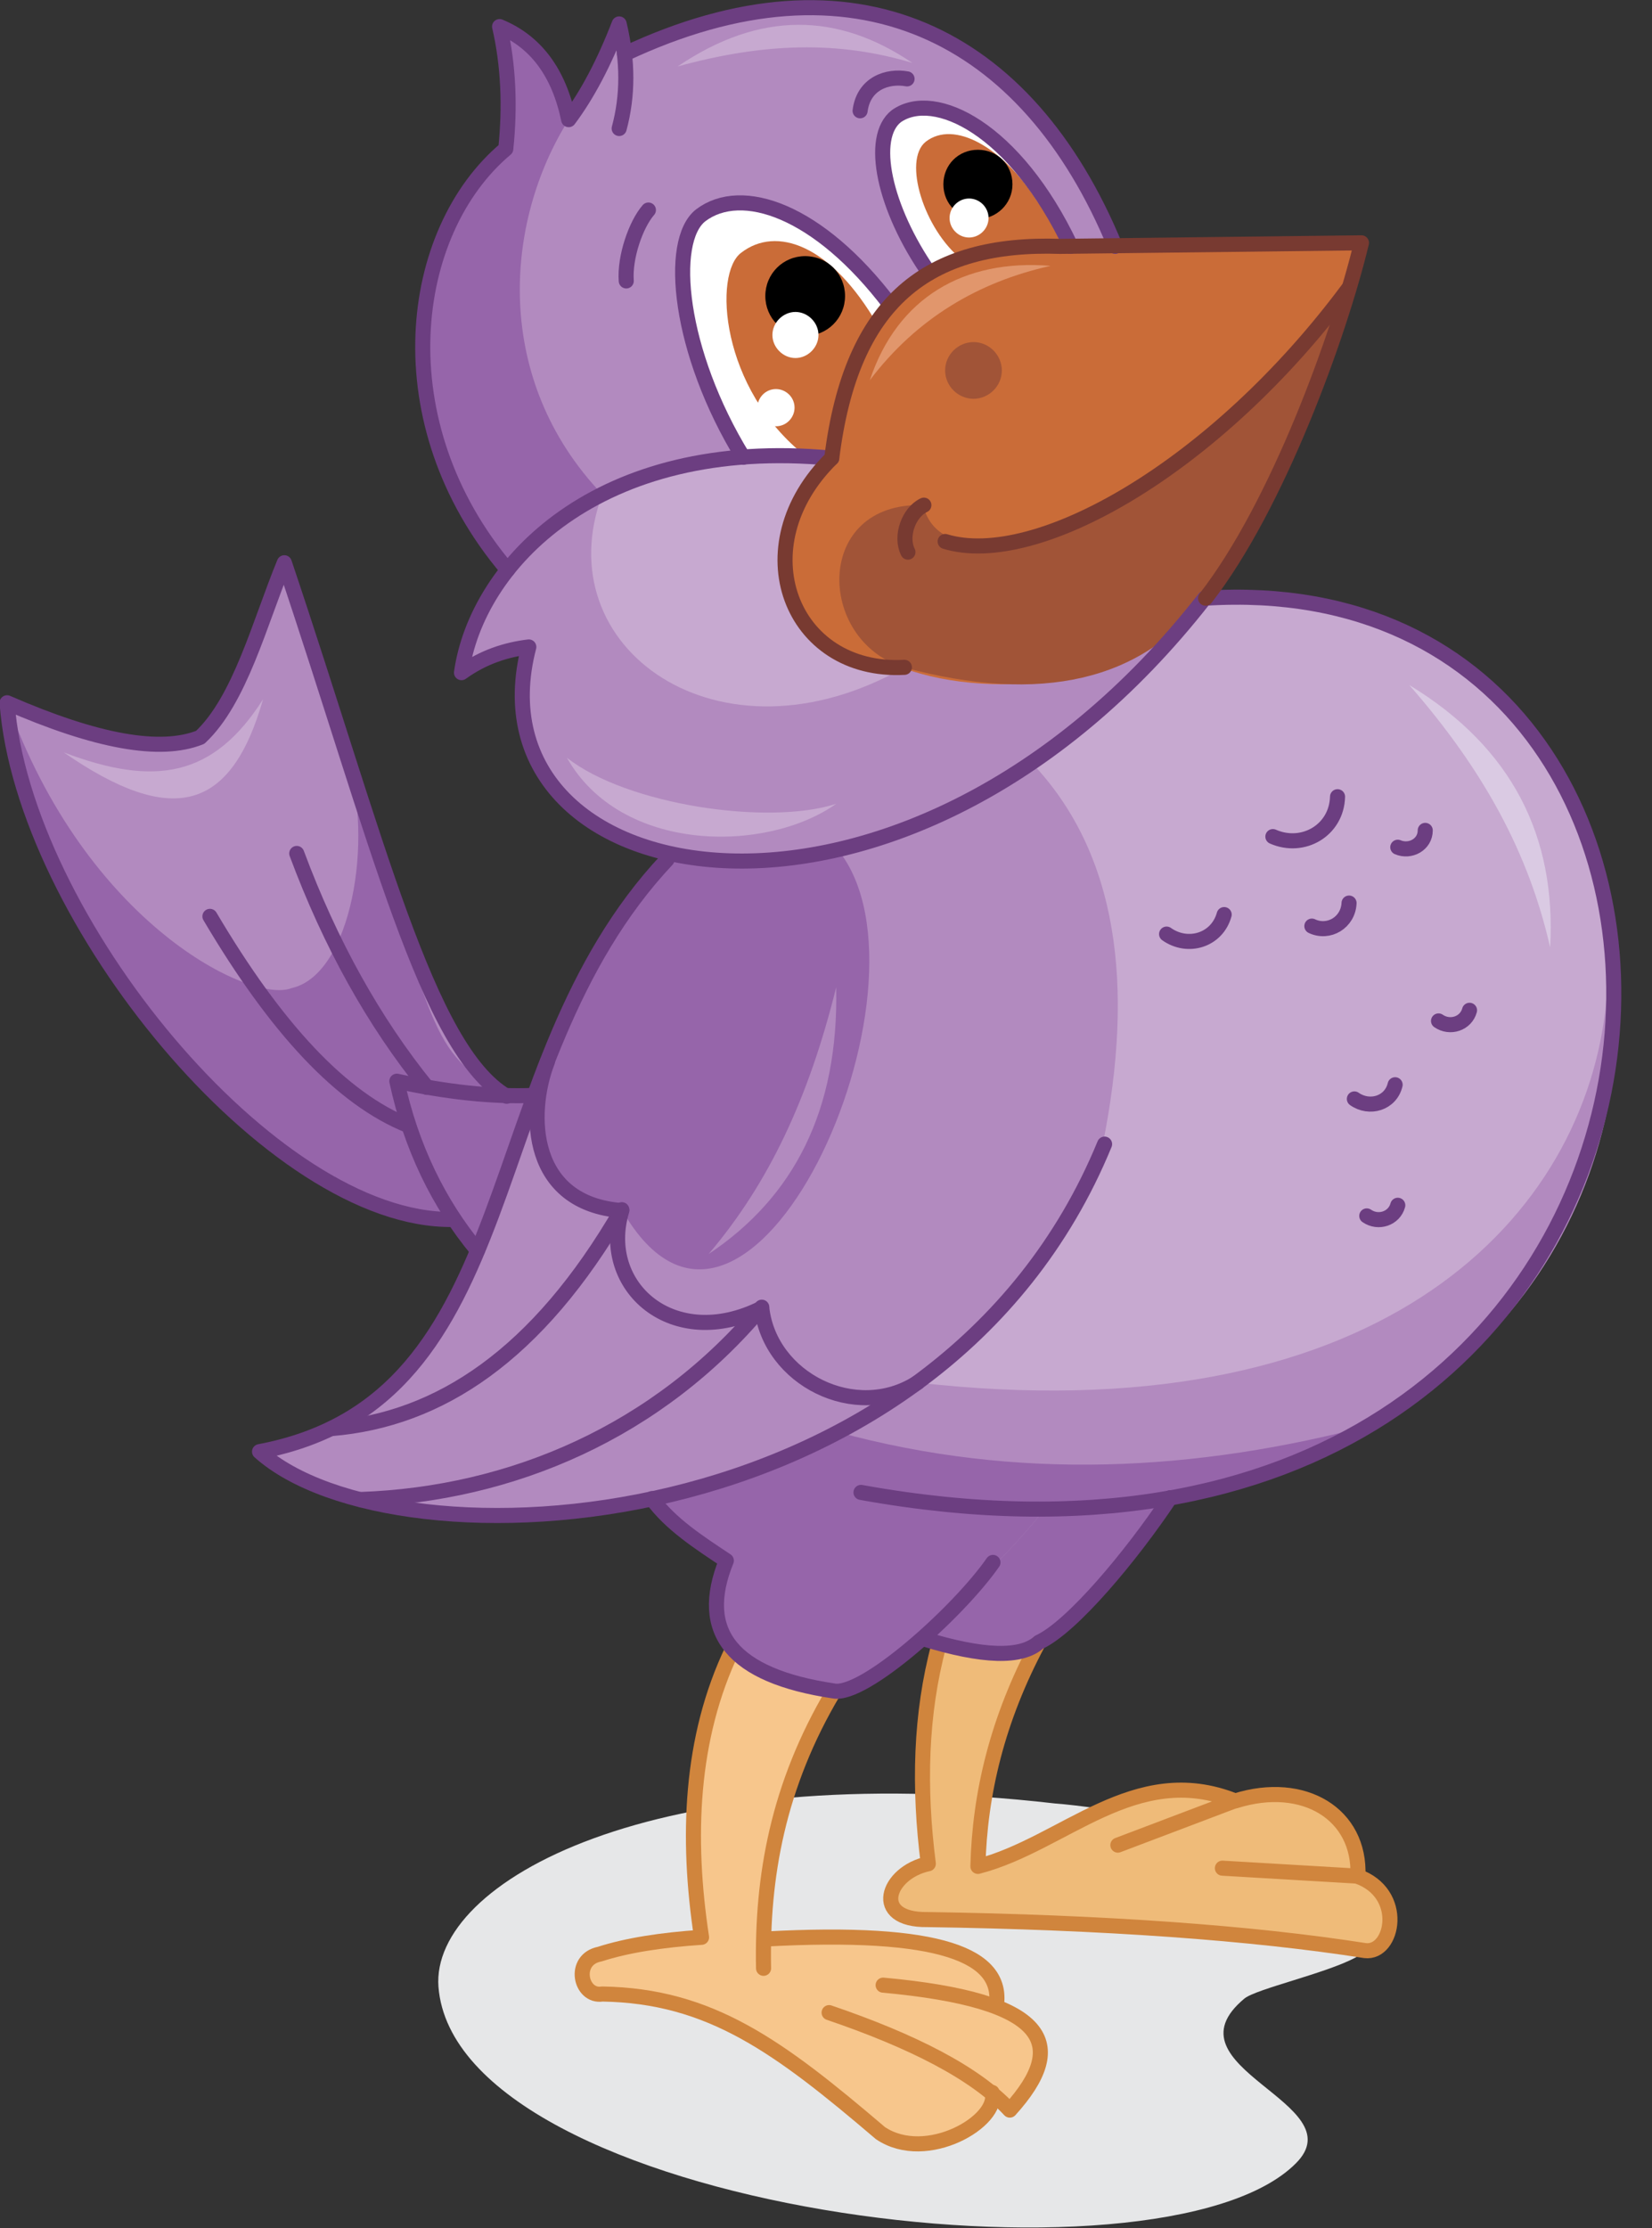<?xml version="1.0" encoding="utf-8"?>
<!-- Generator: Adobe Illustrator 21.1.0, SVG Export Plug-In . SVG Version: 6.00 Build 0)  -->
<svg version="1.1" id="Layer_1" xmlns="http://www.w3.org/2000/svg" xmlns:xlink="http://www.w3.org/1999/xlink" x="0px" y="0px"
	 viewBox="0 0 186.5 251.4" style="enable-background:new 0 0 186.5 251.4;" xml:space="preserve">
<rect x="0" y="0" width="186.5" height="251.4" fill="#333333" stroke="none"/>
<style type="text/css">
	.st0{fill:#9665AA;}
	.st1{fill:#E6E7E8;}
	.st2{fill:#EFBB79;}
	.st3{fill:#F7C68C;}
	.st4{fill:#B28ABF;}
	.st5{fill:#C7A9D0;}
	.st6{fill:#FFFFFF;}
	.st7{fill:#CA6C38;}
	.st8{fill:#A15437;}
	.st9{fill:none;stroke:#6C3E81;stroke-width:1.701;stroke-linecap:round;stroke-linejoin:round;stroke-miterlimit:22.926;}
	.st10{fill:none;stroke:#783A31;stroke-width:1.701;stroke-linecap:round;stroke-linejoin:round;stroke-miterlimit:22.926;}
	.st11{fill:none;stroke:#D0853D;stroke-width:1.701;stroke-linecap:round;stroke-linejoin:round;stroke-miterlimit:22.926;}
	.st12{fill:#DACAE3;}
	.st13{fill:#E1966C;}
</style>
<path class="st0" d="M104.1,185l11.5-14.7l16.5-1.2c-4.4,6.6-11.1,14.6-14.8,16.3C115.3,187.1,110.9,187,104.1,185z"/>
<path class="st0" d="M53.9,141.1l6.4-17.5c-4.8,0.2-10-0.4-15.5-1.6C46.4,129.4,49.4,135.8,53.9,141.1z"/>
<path class="st1" d="M119.1,203.5c10.7,0.8,50.7,8.5,33.9,17.4c-3.4,1.8-11.1,3.5-12.5,4.6c-9.4,7.8,12.6,11.8,5.8,18.6
	c-15.2,15.3-94.8,5.3-96.8-19.9C48.6,212.3,73.9,198.3,119.1,203.5z"/>
<path class="st2" d="M106,185.5c6.6,1.9,10.4,1.8,11.2-0.2c-4.3,8.4-6.6,16.8-6.8,25.2c9.7-2.5,20.1-12.7,29-7.4
	c10.2-2.2,14.2,1.2,13.8,8.5c5.5,1.9,4.1,8.8,0.9,8.4c-12.8-2-29.4-3.2-49.4-3.5c-6.4,0.1-4.6-5.3,0.1-6.3
	C103.8,201.7,104,193.4,106,185.5z"/>
<path class="st3" d="M82.8,186.1l3.7,2.6l7.7,2.1c-5,8.7-7.6,18-7.9,27.9c17.5-2.3,24.3,1.2,26.2,7.4c7.4,1.9,6.4,6.3,1.6,11.9
	l-2.1-1.9c0.9,3.2-7.4,8.1-12.6,4.6C87.9,230.9,80.2,225.2,68,225c-2.5,0.4-3.4-3.9-0.3-4.5c3.1-1,7-1.6,11.5-1.9
	C77.6,207.4,77.9,196,82.8,186.1z"/>
<path class="st4" d="M51.2,137.5l-3-5.4L44.7,122l12.4,1.6c-9-5.3-14.6-29-25.1-60.2c-2.8,6.8-5,15.5-9.5,19.7
	c-4.5,1.8-11.7,0.5-21.8-3.9C2.7,103.4,30.8,137.8,51.2,137.5z"/>
<path class="st0" d="M51.2,137.5l-3-5.4L44.7,122l12.4,1.6c-9-5.3-7.5-6.7-17.9-38c3,9.1,0.5,24.4-6.3,25.9
	c-4.5,1.8-23.2-7.2-32.1-32.3C2.7,103.4,30.8,137.8,51.2,137.5z"/>
<path class="st4" d="M124.6,129.1l8.7-33.5l-16.8-9.5L75.3,97c-22.1,23.5-15.3,61-46,66.8C44.6,177.5,105.9,174.6,124.6,129.1z"/>
<path class="st0" d="M70.2,136.5c14.1,24.7,36.7-25.4,24.4-40.6l-9.8,1.3L75.3,97c-6.4,8.2-12.1,19.2-13.5,22.6
	C58.8,130.7,62.9,135.1,70.2,136.5z"/>
<path class="st5" d="M136.1,67.5L93.9,51.7c-26.5-2.5-40.1,12.1-41.8,24.2c2.5-1.8,5.1-2.6,7.6-2.9
	C52.4,101.3,102.2,110.9,136.1,67.5z"/>
<path class="st4" d="M136.1,67.5l-34,7.8C81.2,87.2,61.5,73.1,68,55.8c-5.3,4.3-14.1,8-15.8,20.1c2.5-1.8,5.1-2.6,7.6-2.9
	C52.4,101.3,102.2,110.9,136.1,67.5z"/>
<path class="st4" d="M116.5,86.1l19.6-18.6c58.7-5.3,71.3,99.4-18.2,102.8c-4.5,5.9-16.8,17.7-23.8,20.6c-10-2-15.7-6.1-12.1-14.7
	l-8.4-7c30-7.1,43.5-22.2,51-40C128.1,111.2,126.2,96.3,116.5,86.1z"/>
<path class="st0" d="M94.6,161.6c20.2,5.5,40.4,4.5,60.6-0.9c-7.9,4.9-19.7,8.3-37.3,9.6c-4.5,5.9-16.8,17.7-23.8,20.6
	c-10-2-15.7-6.1-12.1-14.7l-8.4-7l10.4-2.9L94.6,161.6z"/>
<path class="st5" d="M116.5,86.1l10.6-8.7l8.9-9.9c61.4-5.3,70,100.2-32.5,88.5l11.9-11.1l9.1-15.8
	C128.1,111.2,126.2,96.3,116.5,86.1z"/>
<path class="st4" d="M125.9,27.7l-32,23.8c-15.6-1.3-27.8,2.9-36.6,12.8c-11.5-16.1-14-32-0.3-47.4L56.4,3c4.5,2.2,7.1,5.7,7.8,10.5
	l5.7-10.8l0.6,3.4C96.4-6.1,115.9,3.7,125.9,27.7z"/>
<path class="st0" d="M68,55.8l-10.7,8.6C44.9,48.7,46.2,26.1,57,16.9L56.4,3c4.5,2.2,7.1,5.7,7.8,10.5C56.9,25.1,55.6,42.8,68,55.8z
	"/>
<path class="st6" d="M84,51.5l9.9,0.1c0.7-6.2,2.7-12.1,6.6-17.3c-8.1-10.7-16.8-13.6-21.4-10.1C75.5,27.1,76.6,39.7,84,51.5z"/>
<path class="st7" d="M91,51.5l3,0.1l1.3-6.7l3.8-8.2c-5.3-9.2-11.5-11.2-15.4-8.2C80.5,30.8,81.3,43.9,91,51.5z"/>
<path class="st6" d="M104.9,30.8c4.9-2.3,10.3-3.1,16-3.1C114.6,14.4,105.5,10,101.2,13C98.1,15.5,99.8,23.5,104.9,30.8z"/>
<path class="st7" d="M108.6,29.3l12.3-1.6l-3.8-5c-3.9-6.1-9.4-9.2-12.6-6.7C101.9,18.1,104.3,25.9,108.6,29.3z"/>
<path class="st7" d="M93.9,51.7c1.9-15.9,10.1-25,27.6-23.9l32.1-0.3c-4.9,16.7-9.5,30.8-17.6,40.1c-6.4,9.6-23.6,11.6-34,7.8
	C87.7,76.6,84.4,59.6,93.9,51.7z"/>
<path class="st8" d="M153.6,27.4c-4.9,16.7-9.5,30.8-17.6,40.1c-7.1,9.3-18.4,12-34,7.8c-9.9-3.1-10.1-18.7,2.2-18.3
	C107.7,70.9,146.8,48.4,153.6,27.4z"/>
<path class="st9" d="M69.9,14.5c1-3.7,1-7.6,0-11.8c-1.7,4.4-3.6,8-5.7,10.8C63.1,8.2,60.5,4.7,56.4,3c1,4.3,1.2,9,0.7,13.8
	C46,26.1,43.2,47.7,57.3,64.3"/>
<path class="st9" d="M70.5,6.1C96.4-6.1,116,3.8,125.9,27.8"/>
<path class="st10" d="M104.3,57c-1.7,0.8-2.7,3.5-1.8,5.3"/>
<path class="st9" d="M100.5,34.4c-8.1-10.7-16.8-13.6-21.4-10.1c-3.7,2.9-2.5,15.4,4.8,27.3"/>
<path d="M90.9,37.9c2.5,0,4.5-2,4.5-4.5s-2-4.5-4.5-4.5s-4.5,2-4.5,4.5S88.4,37.9,90.9,37.9z"/>
<path d="M110.4,24.7c2.1,0,3.9-1.7,3.9-3.9s-1.7-3.9-3.9-3.9s-3.9,1.7-3.9,3.9S108.2,24.7,110.4,24.7z"/>
<path class="st6" d="M89.8,40.4c1.4,0,2.6-1.2,2.6-2.6c0-1.4-1.2-2.6-2.6-2.6s-2.6,1.2-2.6,2.6C87.2,39.2,88.4,40.4,89.8,40.4z"/>
<path class="st6" d="M109.4,26.8c1.2,0,2.2-1,2.2-2.2s-1-2.2-2.2-2.2s-2.2,1-2.2,2.2C107.2,25.8,108.2,26.8,109.4,26.8z"/>
<path class="st6" d="M87.6,48.1c1.2,0,2.1-1,2.1-2.1c0-1.2-1-2.1-2.1-2.1c-1.2,0-2.1,1-2.1,2.1C85.5,47.2,86.4,48.1,87.6,48.1z"/>
<path class="st9" d="M73.2,23.7c-1.4,1.6-2.7,5.3-2.5,8"/>
<path class="st9" d="M102.4,8.9c-2.2-0.4-4.9,0.5-5.3,3.6"/>
<path class="st9" d="M120.9,27.8c-6.3-13.3-15.4-17.7-19.7-14.7c-3.1,2.4-1.4,10.4,3.7,17.7"/>
<path class="st9" d="M75.3,97c-22.1,23.5-15.3,61-46,66.8c15.3,13.7,76.7,10.8,95.4-34.7"/>
<path class="st9" d="M103.6,156c-7,4.5-16.7-0.4-17.6-8.4c-10,5-18.4-2.4-15.8-11c-10.4-0.8-10.7-10.8-8.4-16.8 M57.2,123.7
	c-9-5.3-14.6-29-25.1-60.2c-2.8,6.8-5,15.5-9.5,19.7c-4.5,1.8-11.7,0.5-21.8-3.9c1.8,24.2,29.9,58.6,50.3,58.3"/>
<path class="st9" d="M60.3,123.6c-4.8,0.2-10-0.4-15.5-1.6c1.6,7.4,4.7,13.8,9.1,19.1"/>
<path class="st9" d="M48.2,122.7c-6-7.4-10.9-16.2-14.7-26.4"/>
<path class="st9" d="M46.1,127c-7.5-3-14.9-10.9-22.4-23.6"/>
<path class="st9" d="M70.2,136.5c-9.5,16.4-20.6,23.7-32.8,24.7"/>
<path class="st9" d="M86,147.5c-11.7,14-28.2,21.1-45.3,21.7"/>
<path class="st11" d="M126.2,208.2l13.2-5c-11.3-4.5-19.3,4.9-29,7.4c0.2-8.2,2.2-16.6,6.8-25.2"/>
<path class="st11" d="M138,210.8l15.3,0.9c0.3-7-6.1-10.9-13.8-8.5"/>
<path class="st11" d="M153.2,211.7c5.5,1.9,4.1,8.8,0.9,8.4c-12.8-2-29.4-3.2-49.4-3.5c-6.4,0.1-4.6-5.3,0.1-6.3
	c-1.1-8.6-0.9-16.9,1.2-24.7"/>
<path class="st11" d="M94.1,190.9c-6.3,10.6-8.1,20.9-7.9,31.2"/>
<path class="st11" d="M86.3,218.8c20.1-1.1,26.9,1.9,26.2,7.4"/>
<path class="st11" d="M93.6,227.1c9.4,3.2,16.5,6.8,20.4,11c6.8-7.5,4.3-12.4-14.3-14.1"/>
<path class="st11" d="M112,236.1c0.9,3.2-7.4,8.1-12.6,4.6C87.9,230.9,80.2,225.2,68,225c-2.5,0.4-3.4-3.9-0.3-4.5
	c3.1-1,7-1.6,11.5-1.9c-1.7-11.2-1.3-22.5,3.5-32.5"/>
<path class="st9" d="M143.7,94.4c3.4,1.5,7.2-0.7,7.3-4.5 M154.3,137.2c1.3,0.9,3.1,0.3,3.5-1.2 M152.9,124c1.7,1.2,4.1,0.5,4.6-1.6
	 M162.4,115.2c1.3,0.9,3.1,0.3,3.5-1.2 M157.8,95.6c1.4,0.6,3.1-0.3,3.1-1.9 M148.1,104.5c1.9,0.9,4.1-0.4,4.2-2.6 M131.7,105.4
	c2.4,1.7,5.7,0.7,6.5-2.2"/>
<path class="st10" d="M152.2,32.6c-15.1,20.3-35.3,31.6-45.5,28.5"/>
<path class="st9" d="M93.9,51.7c-26.5-2.5-40.1,12.1-41.8,24.2c2.5-1.8,5.1-2.6,7.6-2.9c-7.4,28.3,42.4,37.9,76.3-5.5"/>
<path class="st9" d="M136.1,67.5c69.5-4.4,63.4,119.4-38.9,100.9"/>
<path class="st10" d="M102.1,75.3C89.3,76,83.7,61.7,93.9,51.7c2.2-17.8,10.9-24.4,25.8-23.9l34-0.4c-2.5,10.4-9.5,29.7-17.6,40.1"
	/>
<path class="st8" d="M109.9,45c1.7,0,3.2-1.4,3.2-3.2c0-1.7-1.4-3.2-3.2-3.2c-1.7,0-3.2,1.4-3.2,3.2C106.7,43.6,108.2,45,109.9,45z"
	/>
<path class="st9" d="M73.6,169.1c2.1,2.9,5.4,5,8.4,7c-3.3,8.1,0.7,13,12.1,14.7c3.4,0.7,14.1-8.9,18-14.5"/>
<path class="st9" d="M132.1,169c-4.4,6.6-11.1,14.6-14.8,16.3c-2,1.8-6.3,1.7-13.1-0.4"/>
<path class="st12" d="M175,106.9c-2.4-10.6-7.5-20-15.9-29.6C170.8,84.4,175.7,94.5,175,106.9z"/>
<path class="st13" d="M118.6,30c-8.1,1.8-15.1,5.9-20.4,12.9C101.3,33.6,108.8,29.2,118.6,30z"/>
<path class="st4" d="M80,141.5c6.8-8,11.3-17.6,14.4-30.1C94.7,125.3,89.6,135.1,80,141.5z"/>
<path class="st5" d="M7.2,84.9c10.3,3.9,16.9,2.8,22.5-6C26.1,91.5,19.5,93.4,7.2,84.9z"/>
<path class="st5" d="M103,7.1c-8.3-2.5-16.7-2.3-26.5,0.4C85.8,1.2,94.6,1.4,103,7.1z"/>
<path class="st5" d="M94.4,90.7c-7.7,2.5-23.7,0.1-30.4-5.2C70.1,96.3,86.5,96.3,94.4,90.7z"/>
</svg>
